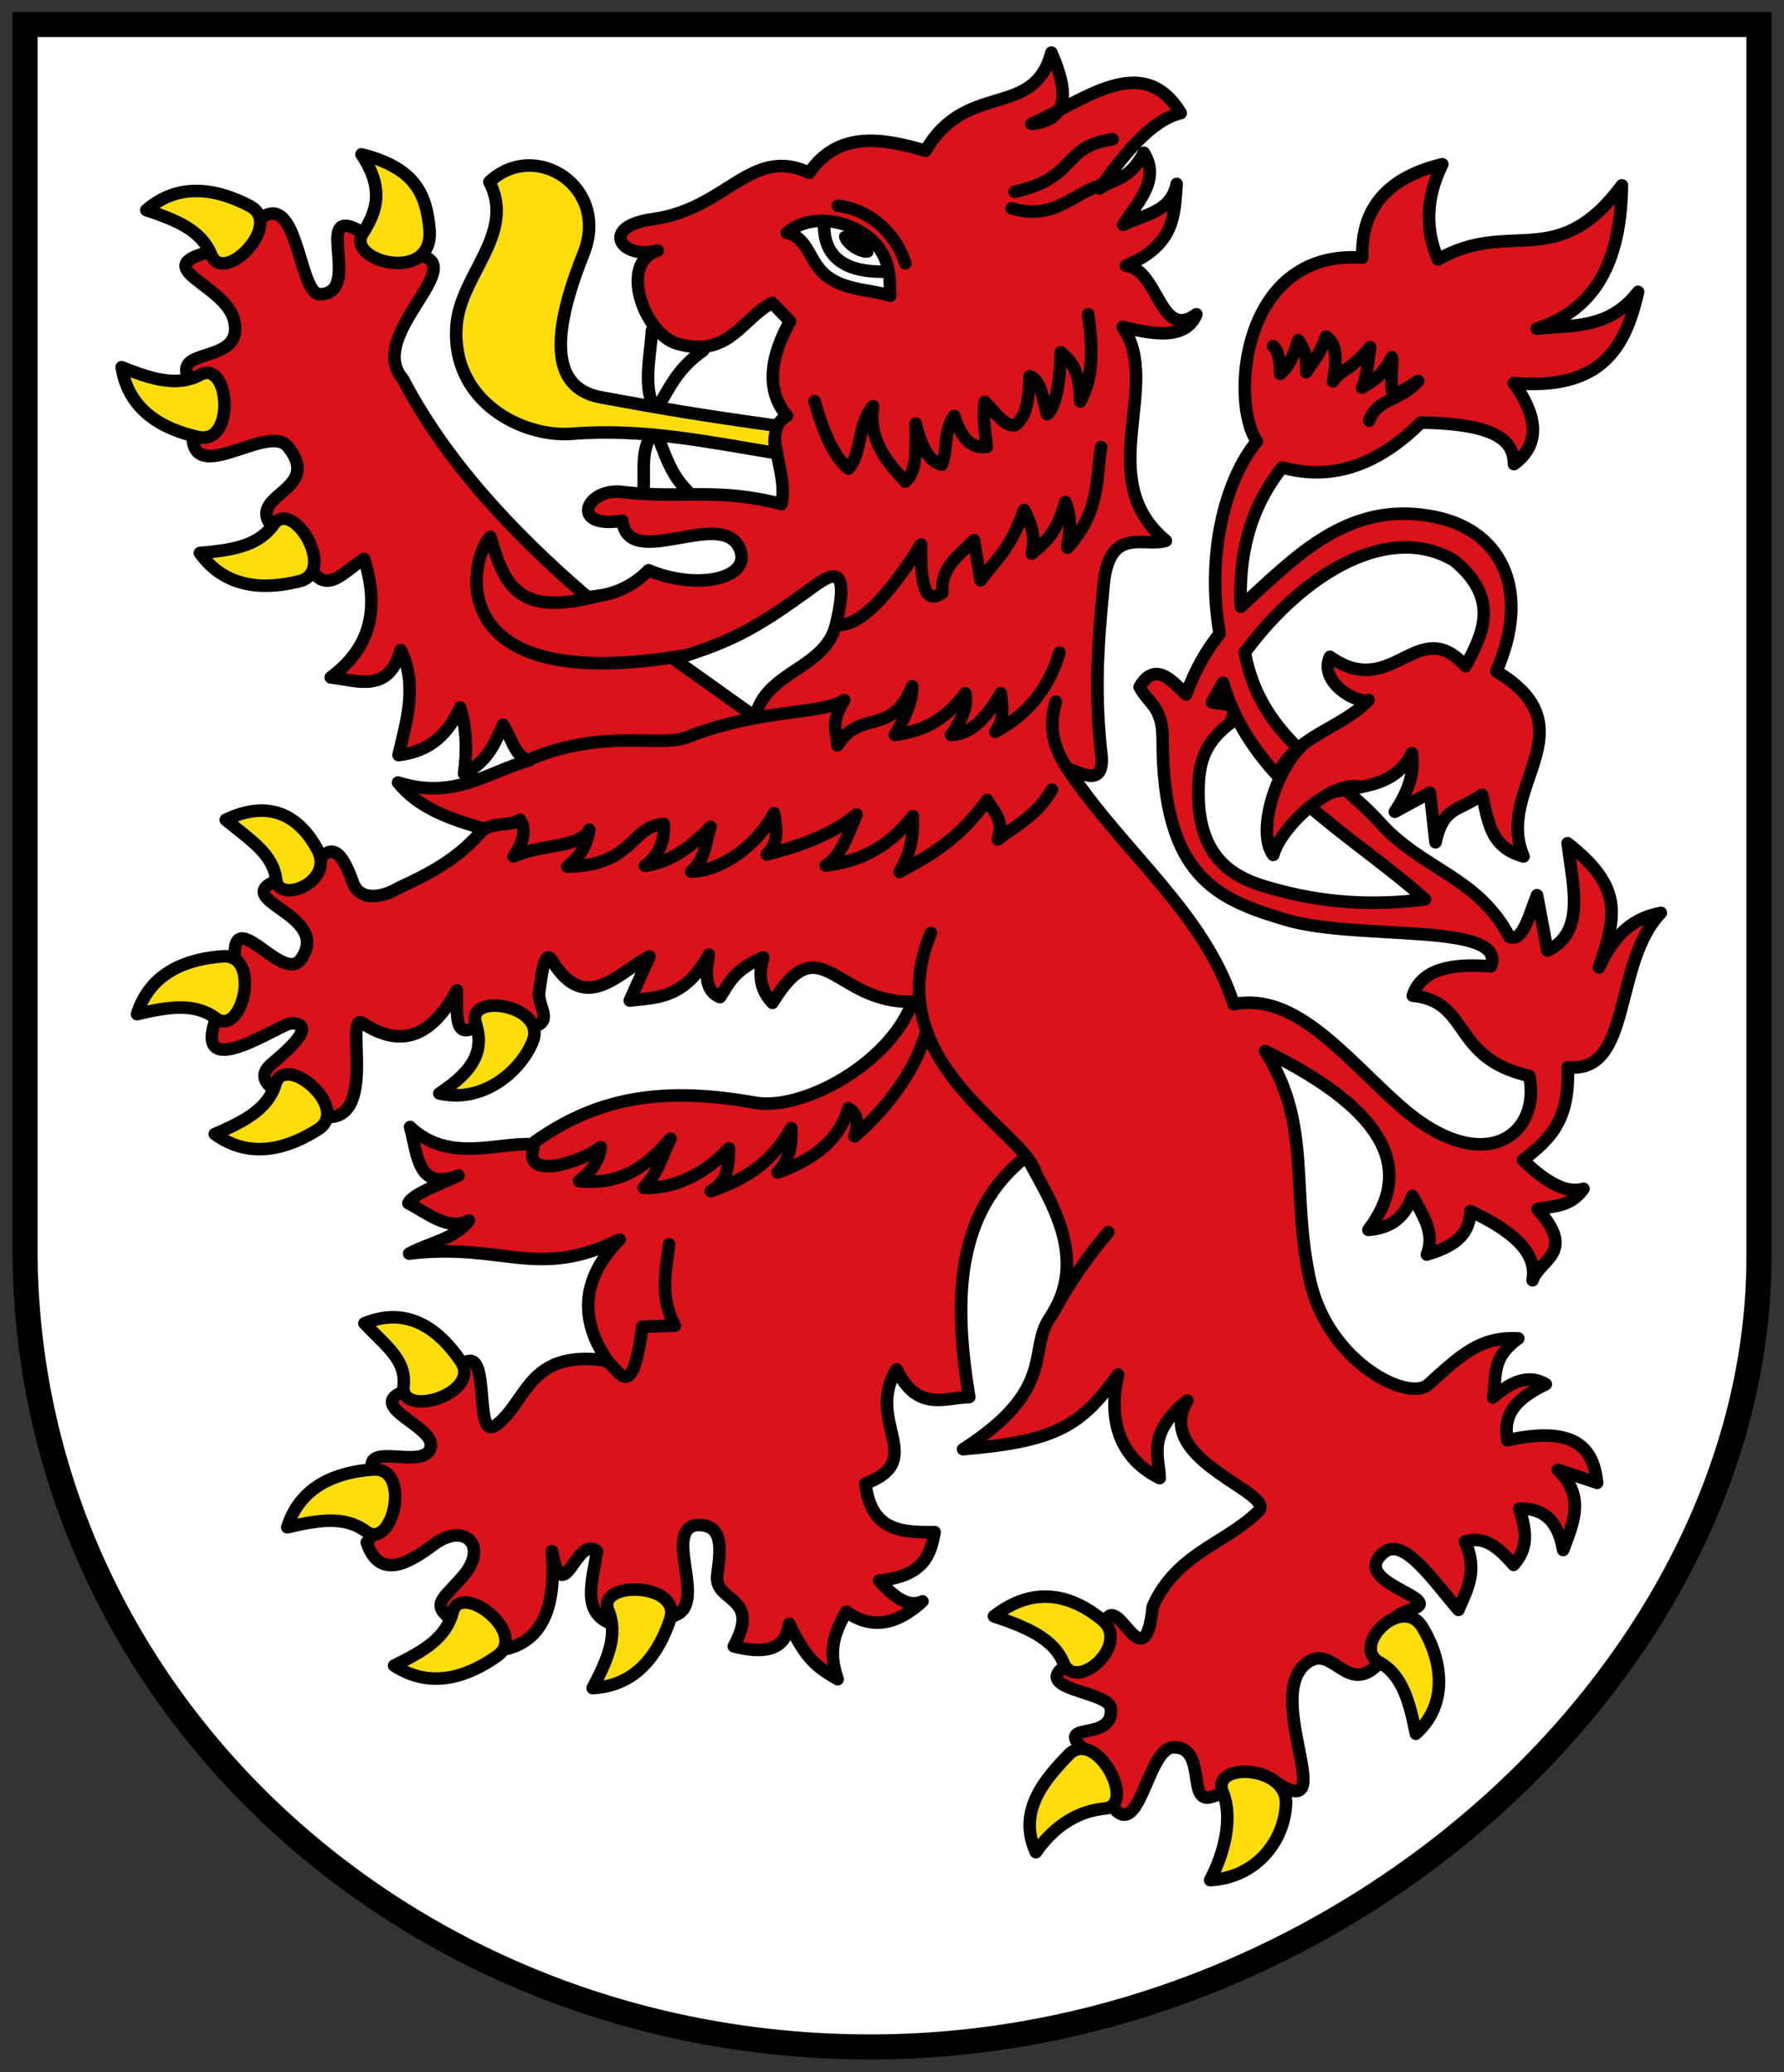 <svg xmlns="http://www.w3.org/2000/svg" viewBox="0 0 427 496"><rect x="0" y="0" width="427" height="496" fill="#333333" stroke="none"/><g stroke="#000"><path d="m 6,5.86 415,0 0,295 C 421,397.88 323.14,488.92 210.43,489.99 97.72,491.06 7.1,406.67 6,300.86 z" fill="#fff" stroke-width="6"/><g stroke-linejoin="round" stroke-linecap="round" stroke-width="3"><path d="m 298.02 156.09 c 14.459 -19.543 34.849 -30.977 50.06 -21.874 11.162 9.238 6.735 17.779 2.687 25.26 -11.448 -12.799 -17.395 8.432 -32.431 -2.252 -2.769 5.864 6.15 11.35 9.226 10.33 -6.27 6.821 -17.439 8.442 -21.638 17.783 l 6.471 6.308 c 8.569 -4.246 20.476 -1 25.539 -11.367 0.724 4.679 -0.904 9.358 -4.083 14.04 l 8.415 -4.555 l 1.326 11.873 c 1.9 -8.703 5.479 -7.313 11.12 -11.401 1.521 5.925 1.714 12.587 9.945 14.784 -7.07 -16.548 16.474 -30.533 -6.497 -44.32 8.08 -18.298 2.162 -33.441 -14.541 -36.926 -20.836 -4.348 -33.521 9.535 -46.636 21.464 -0.491 -11.807 1.823 -23.1 9.903 -33.35 12.304 3.436 23.24 -0.885 33.2 -10.724 18.487 0.239 22.256 4.571 22.276 9.945 6.961 -5.062 5.075 -12.416 -0.042 -19.405 21.46 1.853 26.815 -9.04 29.768 -21.841 -6.976 9.06 -15.813 7.894 -24.268 8.823 11.922 -3.918 20.14 -13.26 20.384 -34.31 -15.721 21.06 -26.715 7.768 -44.02 17.747 -3.078 -7.224 -2.923 -14.807 1.03 -22.812 -17.694 4.225 -19.261 15.403 -19.16 22.368 -29.23 -2.054 -31.606 34.868 -25.21 43.974 -7.558 9.102 -12.219 27.02 -8.924 46.03 -3.036 3.794 -5.788 8.441 -8.04 14.574 -3.112 -3.02 -7.363 -8.289 -11.12 -1.808 2.195 4.123 5.516 4.696 5.517 12.39 0.005 32.896 12.747 38.36 29.475 43.33 17.295 5.136 53.14 0.403 49.1 11.167 -9.769 -0.838 -16.739 0.843 -18.709 7.02 13.895 1.356 9.155 15.03 27.893 19.2 2.935 14.383 -11.219 24.7 -31.07 7.082 -12.975 -11.518 -24.926 -27.24 -39.68 -24.24 -7.05 -21.93 -26.08 -35.967 -39.831 -56.46 3.223 1.048 8.582 4.483 8.237 -2.587 -1.718 -15.04 -1.054 -26.01 0.485 -41.571 1.387 -14.02 9.875 -8.675 14.876 -10.339 -17.752 -14.783 -0.651 -37.12 -10.339 -51.19 9.301 2.368 15.361 2.404 17.647 -3.02 -8.846 6.413 -8.901 -10.676 -16.868 -11.653 11.904 -4.944 11.582 -12.333 12.138 -19.547 -1.317 6.797 -7.863 7.319 -12.775 9.803 2.814 -4.778 9.153 -10.435 4.94 -17.264 -3.547 6.684 -7.094 6.06 -10.641 8.583 6.197 -8.616 12.487 -16.401 19.455 -18.08 -9.09 -14.945 -22.973 -3.053 -35.737 2.578 9.112 -0.822 8.899 -7.677 4.78 -17.06 -4.254 16.11 -20.359 6.55 -30.13 23.498 -10.725 -3.165 -20.964 -4.675 -27.834 5.266 -13.959 -6.544 -19.598 8.672 -37.486 11.11 -12.821 1.747 -7.623 9.837 1.214 7.509 -9.506 3 -3.099 20.03 4.621 22.276 12.454 3.62 15.49 -5.99 22.787 -9.753 l 4.277 4.428 c -2.954 5.191 -7.215 15.07 -0.735 22.604 -6.54 3.932 0.414 12.52 -1.308 21.14 -15.556 -4.01 -23.552 -1.252 -37.62 -2.838 -9.136 -1.489 -13.52 8.91 -0.486 6.815 1.49 12.341 23.904 -3.329 28.12 6.747 3.03 7.237 -10.473 9.973 -21.826 5.114 -4.075 4.159 -9.02 6.144 -14.657 6.397 -18.59 -15.98 -34.19 -33.07 -44.16 -52.2 -9.474 -10.696 18.54 -28.875 2.051 -29.744 -5.04 -0.265 -5.916 -1.337 -10.03 -4.176 -15.459 -10.676 -0.79 13.384 -11.854 13.662 -5.436 0.136 -5.087 -28.343 -16.1 -16.4 -3.825 4.148 -5.202 4.892 -10.665 6.337 -14.359 3.797 4.126 7.761 6.195 16.282 2.63 10.831 -15.03 6.131 -10.791 13.997 2.772 5.146 1.474 7.733 1.021 11.11 -2.253 16.783 17.697 -1.059 22.677 5.196 8.745 10.985 -11.237 11.21 -3.192 19.847 l 7.773 7.329 c 3.971 9.674 8.942 2.331 13.64 -0.36 4.343 13.839 0.116 22.323 -8 28.374 6.588 0.809 13.908 3.817 16.768 -6.559 4.055 8.385 1.442 16.77 -0.536 25.16 7.854 -0.913 12.05 -5.427 14.746 -11.41 1.61 5.282 1.657 10.565 0.929 15.847 5.695 -2.87 7.436 -7.322 9.334 -11.711 2.01 3.104 3.038 8.154 6.436 8.471 -10.02 2.792 -18.01 9.64 -31.567 5.362 4.897 6.083 12.496 8.788 20.476 11.02 -5.849 7.254 -13.144 10.89 -20.526 14.311 -3.352 2.039 -9.03 3.322 -10.7 -1.319 -3.058 -8.5 -5.284 -9.163 -8.876 -4.776 -3.321 4.056 -6.144 2.782 -9.673 4.336 -10.818 4.765 13.541 8.05 6.094 18.697 -4.485 6.412 -17.461 -15.07 -15.726 1.465 0.448 4.266 -3.241 8.165 -4.972 13.716 -4.537 14.549 15.937 0.104 18.434 0.172 6.814 0.184 -2.248 7.578 -4.784 9.73 -6.611 5.609 7.865 9.05 11.79 12.564 14.308 2.668 5.302 -25.378 10 -22.294 8.387 5.501 15.942 4.311 22.548 -7.873 0.163 4.979 -0.918 11.913 4.435 8.736 l 11.02 0.106 c 8.992 0.086 3.781 -4.883 4.237 -8.274 0.645 -4.797 1.377 -10.548 3.1 -7.683 8.06 13.399 16.388 2.316 23.327 -1 l -4.73 10.552 c 6.532 -0.718 13.14 -0.441 18.919 -10.966 -1.333 6.505 0.122 9.107 2.679 10.167 2.15 -3.177 3.02 -6.354 10.359 -9.531 -1.453 4.942 -0.248 8.29 2.193 10.895 11.627 -19.05 14.9 0.246 33.565 -0.293 -5.554 14.934 -26.423 26.21 -37.776 24.18 -23.526 -4.205 -38.824 -0.692 -53.51 9.966 -8.133 -0.473 -19.881 4.569 -29.01 -4.144 1.825 6.467 1.631 15.504 11.603 11.603 -4.695 2.21 -10.931 4.42 -12.02 6.63 4.834 2.55 9.669 6.729 14.503 4.144 -3.358 4.472 -9.579 5.33 -14.311 7.939 22.276 -2.738 30.582 6.45 50.36 -3.38 -10.435 10.637 -8.572 20.752 -2.901 29.01 -18.975 -2.841 -18.988 9.5 -26.52 15.332 -6.411 4.964 0.019 -24.304 -10.359 -12.431 -4.01 5.712 -8.244 3.063 -12.02 4.558 -8.799 3.487 7.02 8.103 6.63 12.846 -0.542 6.639 -17.15 -1.755 -13.674 6.63 3.634 8.764 2.01 12.338 -1.657 16.575 3.164 9.625 10.858 4.304 16.16 0.414 7.295 -5.351 12.951 0.411 7.04 7.459 -4.392 5.241 -7.689 6.63 -3.729 9.945 4.469 1.26 11.746 1.331 14.199 7.63 9 -2.453 11.599 -10.96 10.659 -23.357 2.757 14.521 5.727 -4.078 10.778 -0.019 -1.113 7.06 -3.502 13.96 2.486 16.989 4.696 -3.297 9.393 -3.469 14.09 -1.243 11.587 -0.51 -1.28 -20.233 7.04 -21.962 6.93 -0.485 5.94 6 5.167 11.952 -0.867 6.677 10.691 4.783 3.949 17.06 8.431 2.215 12.562 0.131 13.26 -5.387 4.01 8.417 6.507 10.283 11.603 13.26 -2.047 -6.077 -1.406 -10.08 2.072 -16.16 6.077 4.349 12.155 3.106 18.233 -2.486 -3.453 1.629 -6.906 -1.123 -10.359 -4.973 10.72 -1.067 12.304 -6.196 13.26 -11.603 -9.03 0.212 -15.194 -0.888 -16.575 -11.603 15.09 -5.648 -0.167 -14.818 7.459 -27.349 5 10.214 11.365 6.796 17.404 6.63 -3.796 -23.16 -3.35 -44.3 13.674 -57.6 5.521 10.275 15.299 24.428 5.542 38.745 -5.186 7.61 1.792 16.973 -20.691 31.34 22.642 -1.904 28.31 -5.757 37.11 -17.873 -2.956 12.752 1.896 20.848 9.945 24.796 -0.062 -5.01 -3.273 -10.601 6.63 -18.58 -8.536 14.355 21.523 22.05 16.989 26.52 -7.955 7.844 -19.489 9.919 -25.277 22.791 -2.059 19.931 -9.295 -6.786 -11.845 5.429 -0.406 3.298 -3.063 4.839 -8.154 8.137 -10.279 6.428 9.504 6.552 9.962 10.774 0.934 8.603 -14.608 2.525 -5.824 10.498 3.549 3.221 5.291 5.062 5.653 12.241 7.05 10.671 8.728 -13.183 15.12 -13.371 8.05 -0.237 3.299 13.313 8.84 11.949 6.06 -1.491 10.05 -7.04 16.525 -3.076 14.704 8.986 -4.839 -22.71 7.409 -29.601 5.575 -3.137 9.08 7.976 16.14 0.958 3.485 -3.464 -1.383 -10.348 8.096 -13.242 8.796 -2.686 -15.428 -6.384 -6.598 -13.642 4.716 -3.876 11.898 6.882 17.848 13.746 2.01 -4.807 4.801 -9.276 1.557 -16.332 4.868 -1.601 8.311 1.786 11.644 5.559 3.987 -4.484 2.735 -8.968 1.373 -13.453 5.217 -0.148 9.16 2.252 10.481 9.895 2.386 -6.401 5.433 -12.802 -1.264 -19.2 l 9.409 3.123 c -0.831 -7.618 -4.389 -13.982 -21.506 -10.196 -0.613 -4.467 -0.172 -8.935 9.217 -13.402 -4.215 -2.577 -8.43 -0.489 -12.645 3.148 1.031 -4.661 -0.8 -9.194 6.06 -14.11 -9.186 -0.563 -14.08 4.261 -21.53 11.01 -4.761 4.311 -24.06 -5.323 -28.346 -24.996 -4.669 -21.456 0.607 -37.19 -10.724 -54.816 30.02 14.689 35.28 28.902 24.712 42.811 6.202 -0.472 8.998 -3.784 10.535 -8.143 2.369 4.479 5.573 8.819 3.462 14.05 5.558 -1.682 10.273 -4.087 10.424 -10.404 9.614 4.519 16.16 9.696 14.883 16.548 1.643 -5.059 10.707 -6.408 1.163 -17.06 3.853 -0.719 7.91 -0.422 11.02 -4.83 -4.081 1.23 -9.02 -1.573 -14.482 -6.873 6.556 -5.04 11.258 -9.539 10.724 -22.23 15.595 1.671 10.725 -25.02 22.276 -36.951 -5.236 1.087 -10.353 3.484 -14.817 13.07 4.309 -12.567 5.774 -19.295 -7.509 -29.735 1.301 10.225 4.356 21.454 -4.822 25.691 l -2.486 -13.26 c -1.906 4.834 -3.465 11.406 -6.63 9.945 -7.589 -14.462 -20.935 -16.04 -31.06 -27.433 -11.526 -12.706 -28.401 -19.576 -32.26 -40.643 z" fill="#da121a"/><g fill="#fff"><path d="m 292.72 163.43 c 7.277 24.547 30.13 35.583 48.35 51.863 -10.336 1.324 -22.06 1.265 -34.575 -2.051 -7.719 -2.045 -20.07 -4.888 -19.632 -24.32 0.124 -5.552 0.933 -10.841 7.618 -15.823 2.283 -5.198 -1.462 -4.333 -4.395 -4.981 z"/><path d="m 161.45 157.87 c 11.16 -3.727 16.925 -5.616 30.18 -15.236 4.577 -2.918 12.792 -11.599 8.497 6.739 -2.558 10.923 -16.897 11.134 -19.339 22.269 z"/></g><path d="m 311.79 178.31 c -6.607 6.187 -11.04 21.03 -7.04 26.344 1.854 -6.767 13.941 -18.06 20.989 -16.277" fill="#da121a"/><path d="m 213.07 70.785 c -0.09 -4.347 0.246 -10.239 -6.05 -14.63 -5.47 -3.818 -13.502 -4.776 -18.696 -0.414 5.289 1.136 5.26 7.202 9.767 10.506 4.462 3.271 10.07 3.03 14.974 4.538 z" fill="#fff"/><path d="m 242.87 45.918 c 15.312 -3.438 10.94 -10.744 23.441 -12.599 m -24.17 16.555 c 10.02 2.996 14.513 -3.445 21.39 -5.567 m -62.976 4.942 c 7.8 0.954 13.875 6.689 16.13 13.767 m -21.722 33.01 c 2.702 9.594 5.404 13.949 8.105 16.15 3.219 -3.41 2.262 -10.967 5.903 -14.944 -1.255 8.479 3.875 13.827 7.694 18.07 3.01 -2.517 2.494 -8.465 2.497 -13.909 1.214 4.746 2.747 8.962 6.276 9.85 1.561 -4.48 0.244 -7.55 2.928 -11.678 2.148 6.638 4.91 7.744 7.832 7.407 -0.356 -3.282 -1.101 -7.703 -0.484 -10.776 2.414 2.421 4.829 6.05 7.243 5.577 2.84 -1.992 3.347 -6.649 3.486 -11.727 2.818 1.021 3.145 5.529 4.143 9.1 2.049 -1.119 3.292 -8.536 3.275 -14.842 3.76 2.918 4.556 6.38 4.703 11.803 2.663 -4.727 3.329 -11.07 1.885 -20.885 m 44.27 7.637 c 1.448 1.333 1.652 3.911 1.707 6.637 1.436 -1.12 2.873 -3.169 4.309 -8.04 1.13 1.557 2.169 3.298 1.911 7.632 1.574 -2.645 3.148 -3.769 4.722 -8.511 2.852 1.852 2.549 6.07 1.673 10.718 2.094 -3.171 3.305 -1.664 8.911 -8.204 -0.483 4.089 -1.013 7.942 -1.96 9.71 2.388 -1.508 4.775 -2.605 7.163 -7.289 0.36 1.863 -0.629 5.696 0.321 9.383 l 5.962 -3.707 c -4.117 4.732 -9.935 4.227 -11.72 9.523 m -127.46 48.782 c 6.05 0.973 14.15 -9.537 20.19 -19.15 -0.058 8.239 0.523 14.882 5.095 11.548 -0.325 -6.477 4.251 -9.03 7.581 -12.587 l 1.589 9.64 c 3.464 -4.957 6.927 -6.962 10.391 -16.852 2.456 4.396 2.515 7.594 1.867 10.439 2.897 -2.562 5.88 -4.524 8.02 -12.36 1.943 4.829 0.726 7.551 0.516 10.945 7.815 -8.609 6.8 -16.236 8.04 -24.11 m -135.95 74.43 c 17.434 -7.01 30.491 -2.476 36.845 -4.959 18.02 -7.04 32.07 -5.264 37.637 -8.891 -3.545 5.7 -1.703 7.648 -1.633 10.83 5.562 -8.813 12.951 -1.945 17.899 -14.14 0.083 3.294 -1.486 7.249 -4.163 11.647 5.936 -0.791 11.7 -2.962 16.86 -9.959 0.71 3.01 -0.786 6.396 -3.383 9.961 4.912 -0.145 8.615 -4.322 11.878 -9.964 0.312 3.076 1.025 6.152 -1.314 9.228 6.779 -3.715 12.44 -9.187 15.367 -18.954 m -138.88 43.34 c 2.722 -3.232 7.04 -1.453 9.758 -3.345 1.679 2.623 0.622 5.637 -1.55 8.81 6.488 -3.047 15.84 -1.971 18.12 -6.432 -0.7 4.694 -2.9 6.887 -5.229 8.865 15.977 -0.304 14.965 -9.636 23.07 -10.237 0.241 3.847 -0.89 7.301 -4.509 10.04 6.194 -0.894 11.176 -4.618 15.721 -9.359 -1.365 3.578 -0.836 7.156 -4.651 10.734 6.527 -0.107 15.303 -5.469 19.828 -13.998 0.735 4.645 0.974 7.235 -1.736 9.878 8.097 -2.01 15.592 -4.776 21.489 -9.536 -2.027 4.78 -3.749 10.07 -7.359 12.21 7.415 -0.927 14.537 -3.762 20.852 -11.834 0.112 4.688 -0.573 9.217 -3.213 13.356 6.992 -3.783 13.983 -7.489 20.975 -17.196 1.485 2.718 4.156 4.645 2.56 9.418 4.526 -3.463 9.464 -5.898 12.965 -11.924 m 7.947 0.921 c -4.979 -6.817 -9.865 -12.288 -7.03 -21.976 m -109.65 -25.296 c -18.567 4.942 -22.295 -1.982 -25.694 -14.188 -4.843 4.763 -12.857 38.771 47.17 28.29 m 83.19 123.47 c -4.04 -10.424 -37.51 -26.563 -24.914 -56.898 m -95.12 51.34 c -2.613 8.07 11.602 3.485 16.07 -0.097 -0.278 2.71 -1.576 5.42 -5.175 8.129 10.574 1.119 16.597 -4.02 21.905 -10.14 -1.987 3.916 -2.67 7.833 -6.435 11.75 7.817 0.345 15.244 -3.813 20.406 -9.442 -0.002 4.14 -0.387 8.089 -4.327 10.26 7.739 -2.727 14.195 -6.2 19.268 -15.09 0.084 3.546 -0.077 7.091 -3.269 10.637 6.524 -2.313 14.581 -6.674 16.911 -15.402 2.507 1.433 2.267 3.966 1.476 6.718 8.934 -7.655 14.701 -16.724 16.98 -24.379 m -76.4 78.32 c 2.583 0.585 6.05 11.717 8.632 -8.352 l 7.796 -0.254 c -3.799 -7.16 -2.066 -13.213 -1.39 -19.478 m 91.9 16.463 c 2.441 -4.484 6.382 -11.295 13.222 -19.36 m -68.02 -241.03 c -0.037 8.536 6.322 11.195 14.247 11.1 m -57.52 52.53 c 0.487 -4.43 -1.049 -10.325 2.903 -14.755 3.484 9.84 4.791 11.661 7.938 15.05 m -8.791 -38.677 c -0.399 6.619 -2.305 13.826 0.913 19.03 3.183 -4.782 4.631 -9.564 11.394 -14.345" fill="none"/><path d="m 117.13 43.537 c 10.968 -10.31 28.955 1.196 22.524 17.238 -9.567 23.865 -5.437 32.582 4.243 34.35 13.753 2.519 22.895 4.155 42.09 6.803 -1.204 4.686 -0.231 4.898 -0.013 6.571 -16.462 -2.658 -31.746 -6.03 -49.1 -4.657 -11.789 0.931 -28.877 -7.709 -27.62 -25.749 0.86 -12.343 14.309 -22.04 7.882 -34.562 z m -30.605 -6.589 c 13.11 3.266 15.502 9.867 16.27 17.777 1.312 13.514 -20.22 7.806 -15.964 1.126 3.356 -5.271 5.225 -10.621 -0.306 -18.902 z m -51.5 13.346 c 8.267 -7.162 17.697 -4.675 24.745 -1 8.314 4.332 -6.231 19.09 -9.191 11.749 -2.336 -5.795 -8.03 -8.251 -15.554 -10.746 z m -5.906 37.609 c 1.709 10.803 10.523 14.977 18.279 16.709 9.15 2.043 7.536 -18.619 0.54 -14.907 -5.52 2.928 -11.454 1.14 -18.819 -1.801 z m 18.724 44.47 c 6.362 8.897 16.11 8.686 23.823 6.765 9.1 -2.267 -1.591 -20.02 -6.187 -13.574 -3.627 5.089 -9.734 6.144 -17.636 6.809 z m 57.32 129.38 c 10.657 2.463 19.597 -5.56 22.34 -12.455 3.466 -8.711 -15.99 -11.874 -13.619 -4.318 1.95 6.215 -0.005 11.05 -8.721 16.773 z m -53.757 9.73 c 8.853 6.423 18.03 3.134 24.739 -1.132 7.91 -5.03 -7.853 -18.487 -10.169 -10.914 -1.828 5.976 -7.286 8.912 -14.57 12.05 z m 90.44 132.62 c 10.923 -0.561 16 -8.886 18.542 -16.416 2.996 -8.883 -17.721 -9.457 -14.768 -2.108 2.33 5.798 -0.074 11.511 -3.775 18.524 z m -47.51 -5.39 c 9.146 5.999 18.16 2.281 24.658 -2.296 7.664 -5.399 -8.715 -18.1 -10.672 -10.423 -1.544 6.06 -6.858 9.245 -13.987 12.719 z m 244.55 16.31 c 8.124 -7.323 6.11 -18.05 1.565 -25.494 -4.885 -8 -17.242 4.542 -10.316 8.383 5.465 3.03 7.201 9.334 8.751 17.11 z m -49.24 35.05 c 10.923 -0.577 17.757 -9.264 18.16 -18.212 0.426 -9.365 -18.09 -10.137 -15.12 -2.793 2.339 5.795 0.651 13.986 -3.04 21 z m -41.71 -6.68 c -4.527 -9.957 2.297 -17.59 7.814 -23.308 6.51 -6.746 16.548 12.09 8.665 12.85 -6.22 0.598 -11.954 3.946 -16.479 10.459 z m -10.04 -56.48 c 10.04 -7.867 19.11 -4.671 25.806 0.771 7.274 5.914 -6.236 17.679 -9.194 10.333 -2.334 -5.797 -9.08 -8.607 -16.612 -11.1 z m -150.66 -70.13 c 11.02 -4.542 18.519 2.448 23 9.01 5.291 7.739 -14.494 13.906 -13.643 6.03 0.671 -6.213 -3.898 -9.292 -9.362 -15.04 z m -18.482 48.83 c 3.278 -10.435 12.61 -13.268 20.536 -13.841 9.35 -0.676 4.718 19.524 -1.657 14.825 -5.03 -3.708 -11.162 -2.811 -18.879 -0.984 z m -35.962 -122.84 c 3.278 -10.435 12.61 -13.268 20.536 -13.841 9.35 -0.676 4.718 19.524 -1.657 14.825 -5.03 -3.708 -11.162 -2.811 -18.879 -0.984 z m 21.237 -46.53 c 11.36 -5.451 18.19 0.107 21.942 7.112 4.195 7.831 -9.202 13.06 -9.858 7.333 -0.712 -6.208 -5.97 -9.394 -12.08 -14.445 z" fill="#fcdd09"/></g></g><path d="m 208.84 61.09 a 4.692 2.261 33.611 0 1 -7.816 -5.195 4.692 2.261 33.611 1 1 7.816 5.195 z"/></svg>